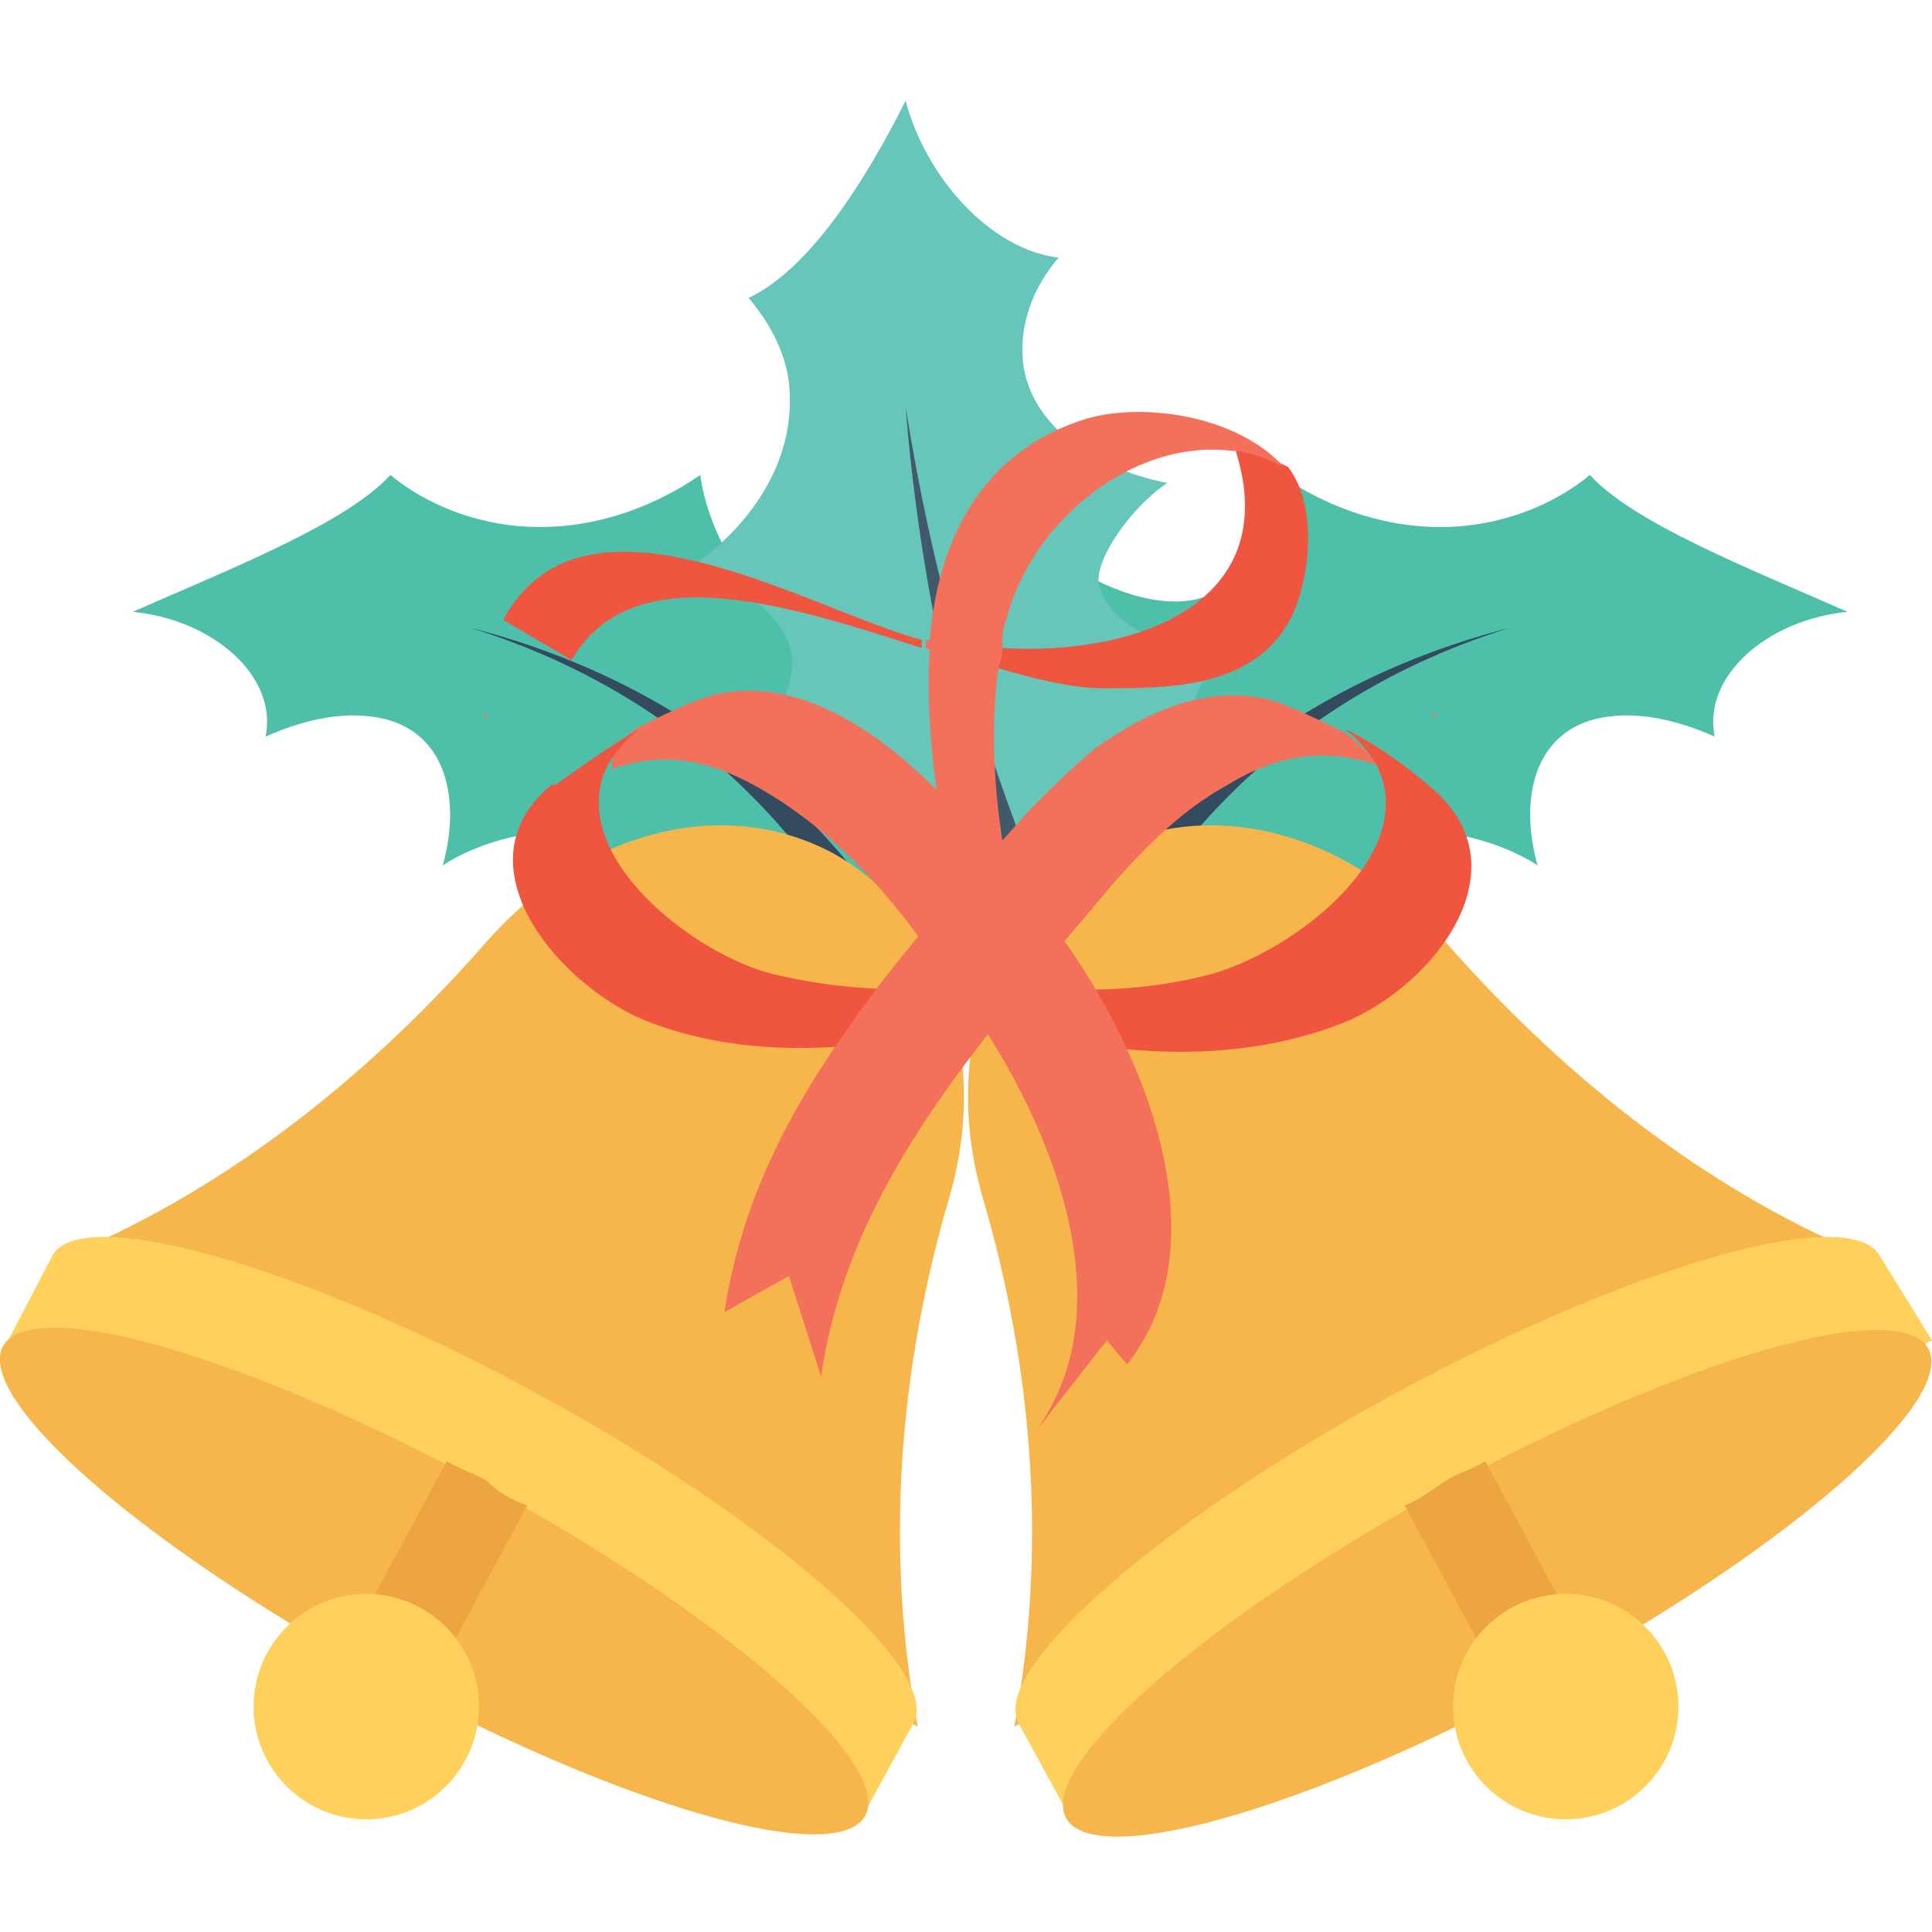 <?xml version="1.0" encoding="utf-8"?>
<!-- Generator: Adobe Illustrator 18.0.0, SVG Export Plug-In . SVG Version: 6.00 Build 0)  -->
<!DOCTYPE svg PUBLIC "-//W3C//DTD SVG 1.1//EN" "http://www.w3.org/Graphics/SVG/1.1/DTD/svg11.dtd">
<svg version="1.1" id="Layer_1" xmlns="http://www.w3.org/2000/svg" xmlns:xlink="http://www.w3.org/1999/xlink" x="0px" y="0px"
	 viewBox="0 0 48 48" enable-background="new 0 0 48 48" xml:space="preserve">
<g>
	<g>
		<g>
			<g>
				<g>
					<g>
						<g>
							<path fill="#4EC0AA" d="M34.7,23.9c-2,0.1-8,0.2-7.9,0.4c-0.2,0-1.3-7.8,0.4-9.9c1.2,0.6,2.5,0.8,3.3,0.1
								c0.6-0.4,1.2-1.8,1.3-2.7c1.6,1.1,3.6,1.6,5.5,1.1c0.8-0.2,1.6-0.6,2.2-1.1c1.1,1.2,3.9,2.3,6.4,3.4c-2,0.2-3.6,1.6-3.3,3.1
								c-0.9-0.4-1.8-0.6-2.6-0.5c-1.8,0.2-2.3,1.9-1.8,3.7c-0.9-0.6-2.5-1-3-0.7C34.3,21.3,34.2,22.5,34.7,23.9z"/>
						</g>
						<g>
							<path fill="#344A5E" d="M25.4,26c1.7-4.2,5.5-8.7,12.1-10.4c-6.4,2-9.8,6.8-11.2,11.2C26,26.5,25.7,26.2,25.4,26z"/>
						</g>
					</g>
					<g>
						<g>
							<path fill="#4EC0AA" d="M14.5,23.9c2,0.1,8,0.2,7.9,0.4c0.2,0,1.3-7.8-0.4-9.9c-1.2,0.6-2.5,0.8-3.3,0.1
								c-0.6-0.4-1.2-1.8-1.3-2.7c-1.6,1.1-3.6,1.6-5.5,1.1c-0.8-0.2-1.6-0.6-2.2-1.1c-1.1,1.2-3.9,2.3-6.4,3.4
								c2,0.2,3.6,1.6,3.3,3.1c0.9-0.4,1.8-0.6,2.6-0.5c1.8,0.2,2.3,1.9,1.8,3.7c0.9-0.6,2.5-1,3-0.7C14.9,21.3,15,22.5,14.5,23.9z"
								/>
						</g>
						<g>
							<path fill="#344A5E" d="M23.8,26c-1.7-4.2-5.5-8.7-12.1-10.4c6.4,2,9.8,6.8,11.2,11.2C23.2,26.5,23.5,26.2,23.8,26z"/>
						</g>
					</g>
				</g>
				<g>
					<g>
						<path fill="#66C6B9" d="M30.1,16.3c-0.6,2-4,7.6-3.9,7.7c0,0-6.5-3.3-7.9-5.2c1-0.8,1.6-1.9,1.3-2.8c-0.2-0.7-1.4-1.6-2.3-2
							c1.5-1.1,2.5-2.7,2.3-4.5c-0.1-0.8-0.5-1.5-1-2.1c1.5-0.7,2.9-2.9,3.9-4.9c0.5,1.9,2.1,3.7,3.8,3.9c-0.6,0.7-0.9,1.5-0.9,2.3
							c0,1.7,1.6,2.9,3.6,3.3c-0.9,0.6-1.8,1.9-1.7,2.5C27.5,15.4,28.6,16,30.1,16.3z"/>
					</g>
					<g>
						<path fill="#415A6B" d="M26.5,26.3c-1.7-4.3-3.5-9.8-4-16.2c1,6.4,3.1,11.8,5.1,15.9C27.3,26.1,26.9,26.2,26.5,26.3z"/>
					</g>
				</g>
			</g>
			<g>
				<g>
					<g>
						<path fill="#F7B64C" d="M20.7,21.2L20.7,21.2c-2.8-1.5-6.3-0.5-8.7,2.3c-3,3.4-6.6,6.2-10.6,7.8l10.8,5.6l10.6,6
							c-0.8-4.3-0.5-8.8,0.8-13.2C24.6,26.2,23.4,22.7,20.7,21.2z"/>
						<g>
							<path fill="#FFD15C" d="M1.3,31.2c0.7-1.3,6.1,0.2,12,3.4s10.1,6.9,9.4,8.2l-1.2,2.2L0.1,33.5L1.3,31.2z"/>
						</g>
						
							<ellipse transform="matrix(0.878 0.478 -0.478 0.878 20.088 -0.388)" fill="#F7B64C" cx="10.8" cy="39.3" rx="12.2" ry="2.7"/>
						<path fill="#EDA443" d="M13.1,37.4l-2.8,5.2l-2-1.1l2.8-5.2c0.3,0.2,0.7,0.3,1,0.5C12.4,37.1,12.8,37.3,13.1,37.4z"/>
						<circle fill="#FFD15C" cx="9.1" cy="42.4" r="2.8"/>
					</g>
				</g>
				<g>
					<g>
						<path fill="#F7B64C" d="M27.3,21.2L27.3,21.2c2.8-1.5,6.3-0.5,8.7,2.3c3,3.4,6.6,6.2,10.6,7.8l-10.8,5.6l-10.6,6
							c0.8-4.3,0.5-8.8-0.8-13.2C23.4,26.2,24.6,22.7,27.3,21.2z"/>
						<g>
							<path fill="#FFD15C" d="M46.7,31.2c-0.7-1.3-6.1,0.2-12,3.4s-10.1,6.9-9.4,8.2l1.2,2.2l21.5-11.7L46.7,31.2z"/>
						</g>
						
							<ellipse transform="matrix(-0.878 0.478 -0.478 -0.878 88.644 56.06)" fill="#F7B64C" cx="37.2" cy="39.3" rx="12.2" ry="2.7"/>
						<path fill="#EDA443" d="M34.9,37.4l2.8,5.2l2-1.1l-2.8-5.2c-0.3,0.2-0.7,0.3-1,0.5S35.2,37.3,34.9,37.4z"/>
						<circle fill="#FFD15C" cx="38.9" cy="42.4" r="2.8"/>
					</g>
				</g>
			</g>
			<g>
				<g>
					<g>
						<g>
							<path fill="#F3705A" d="M35.7,17.8c0,0-0.1-0.1-0.1-0.1C35.6,17.8,35.6,17.8,35.7,17.8C35.6,17.8,35.6,17.8,35.7,17.8z"/>
							<path fill="#F3705A" d="M31.6,16.1C31.6,16.1,31.6,16.1,31.6,16.1C31.6,16.2,31.6,16.2,31.6,16.1
								C31.6,16.2,31.6,16.1,31.6,16.1z"/>
						</g>
						<g>
							<path fill="#F3705A" d="M12,17.8c0,0,0.1-0.1,0.1-0.1C12.1,17.8,12.1,17.8,12,17.8C12,17.8,12,17.8,12,17.8z"/>
							<path fill="#F3705A" d="M16.4,16.1C16.4,16.1,16.4,16.1,16.4,16.1C16.4,16.2,16.4,16.2,16.4,16.1
								C16.4,16.2,16.4,16.1,16.4,16.1z"/>
						</g>
					</g>
				</g>
			</g>
			<g>
				<g>
					<g>
						<path fill="#F05540" d="M35.6,19.6C35.5,19.6,35.5,19.6,35.6,19.6C35.5,19.6,35.5,19.6,35.6,19.6c-0.7-0.6-1.4-1.1-2.2-1.5
							c0,0,0,0,0,0c0.4,0.3,0.6,0.6,0.8,0.9c1.1,2.2-2,4.6-4.1,5.2c-1.9,0.5-3.9,0.5-5.9,0.1c0,0.3-0.2,0.6-0.4,0.8
							c3,1.1,6.6,1.5,9.6,0.3C35.6,24.5,37.9,21.6,35.6,19.6z"/>
						<path fill="#F3705A" d="M15.8,18.1c0.6-0.3,1.2-0.6,1.8-0.8c3.2-0.9,6.4,2.8,8,5.2c0,0-2.2,1.5-2.2,1.6
							c-1.2-1.8-2.6-3.4-4.5-4.5c-1.4-0.8-2.5-0.9-3.7-0.5C15.2,18.7,15.4,18.4,15.8,18.1z"/>
						<path fill="#F05540" d="M25.5,24.5c0-0.1,0-0.2,0-0.3c-2.1,0.5-4.2,0.5-6.3,0c-2-0.5-5.2-3-4.1-5.2c0.2-0.3,0.4-0.6,0.8-0.9
							c0,0,0,0,0,0c-0.7,0.4-1.4,0.9-2.1,1.4c0,0,0,0,0,0c0,0,0,0-0.1,0c-2.3,1.9,0,4.8,2.2,5.8c3.1,1.3,6.9,0.7,10-0.4c0,0,0,0,0,0
							C25.6,24.8,25.5,24.7,25.5,24.5z"/>
					</g>
					<g>
						<path fill="#F3705A" d="M34.2,19c-1.2-0.4-2.4-0.3-3.7,0.5c0,0,0,0,0,0c-1.1,0.6-2,1.5-2.8,2.4c-3.1,3.7-6.6,7.4-7.3,12.3
							l-0.8-2.5L18,32.6c0.4-2.7,1.6-5,3.1-7.1c1.3-1.9,3-3.7,4.5-5.4c0.5-0.5,1-1,1.6-1.5c1.4-1,2.9-1.6,4.4-1.2
							c0.6,0.2,1.2,0.5,1.8,0.8C33.7,18.4,34,18.7,34.2,19z"/>
					</g>
				</g>
				<g>
					<path fill="#F3705A" d="M29.1,30.5c0,1.2-0.3,2.4-1.1,3.4l-0.5-0.6l-1.8,2.3c2.7-3.6-0.3-9.3-2.8-12.1c0.1,0.1,2.2-1.8,2.3-1.7
						C27,23.8,29.1,27.3,29.1,30.5z"/>
				</g>
			</g>
		</g>
	</g>
	<g>
		<path fill="none" d="M24.9,15.4c-0.1,0.2-0.1,0.5-0.1,0.7c3.3,0.2,7-1.1,5.8-4.9C28,10.9,25.5,13,24.9,15.4z"/>
		<path fill="#F05540" d="M22.9,15.9c0,0,0,0.1,0,0.2c-3.4-1.1-7.2-2.3-8.7,0.3c0,0-1.7-1-1.7-1C14.5,11.7,20,15.1,22.9,15.9z"/>
		<path fill="#F05540" d="M32.1,15.3c-0.9,1.8-3,1.8-4.7,1.8c-0.7,0-1.6-0.2-2.6-0.5c0-0.2,0.1-0.3,0.1-0.5c3.3,0.2,7-1.1,5.8-4.9
			c0.4,0,0.9,0.2,1.3,0.4C32.7,12.5,32.6,14.2,32.1,15.3z"/>
		<path fill="#F3705A" d="M23.4,16c-0.1,0-0.3-0.1-0.4-0.1c0,0.1,0,0.1,0,0.2c0.6,0.2,1.2,0.4,1.8,0.6c0-0.2,0.1-0.3,0.1-0.5
			C24.3,16.1,23.8,16,23.4,16z"/>
		<path fill="#F3705A" d="M31.9,11.6c-0.4-0.2-0.9-0.4-1.3-0.4c-2.5-0.3-5,1.8-5.6,4.2c-0.1,0.2-0.1,0.5-0.1,0.7
			c0,0.2-0.1,0.3-0.1,0.5c-0.4,3.1,0.4,6.4,1.4,9.3c-0.2-0.5-1.6-0.5-1.7-1c-0.7-2.2-1.6-5.8-1.4-8.8c0-0.1,0-0.1,0-0.2
			c0.2-2.5,1.3-4.7,3.9-5.5C28.4,10,30.7,10.3,31.9,11.6C31.8,11.5,31.8,11.6,31.9,11.6C31.9,11.6,31.9,11.6,31.9,11.6z"/>
	</g>
</g>
</svg>
